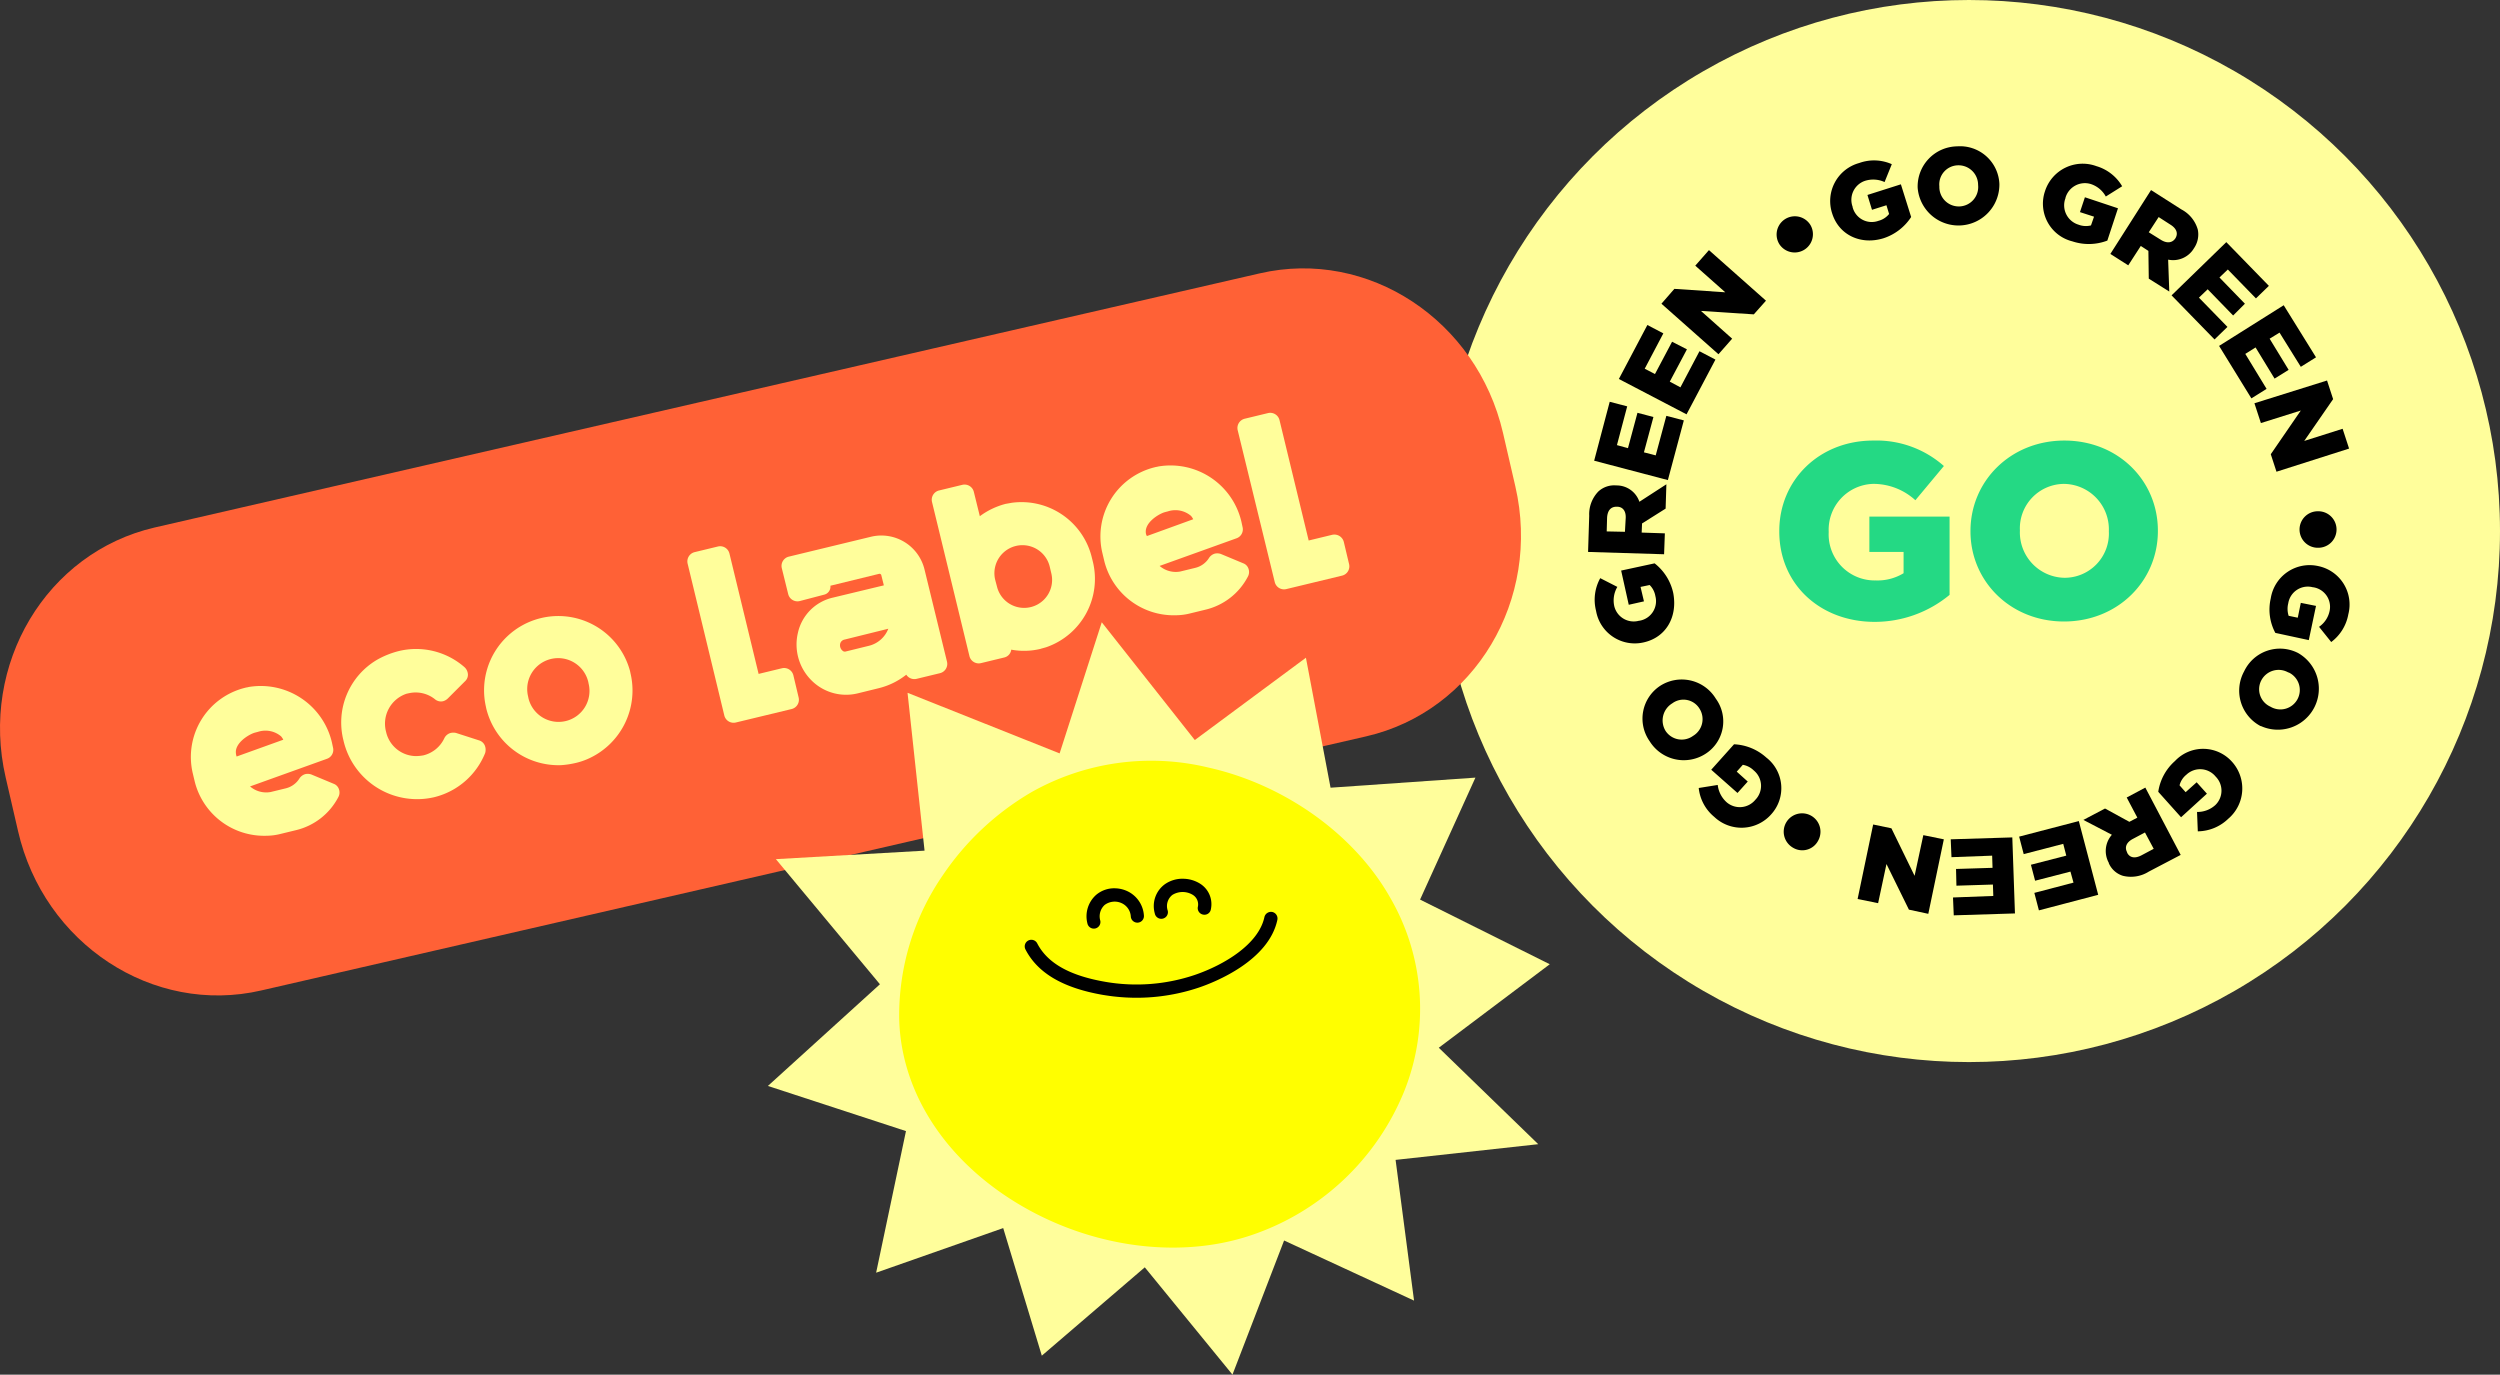 <svg xmlns="http://www.w3.org/2000/svg" viewBox="0 0 353.549 194.402">
  <rect x="0" y="0" width="353.549" height="194.402" fill="#333333" stroke="none"/>
  <defs>
    <style>
      .cls-1 {
        fill: #fffe9b;
      }

      .cls-2 {
        fill: #24d984;
      }

      .cls-3 {
        fill: #ff6136;
      }

      .cls-4 {
        fill: #fffe00;
      }
    </style>
  </defs>
  <g id="sticker_footer" data-name="sticker footer" transform="translate(-946.338 -5897)">
    <g id="go_green" data-name="go green" transform="translate(1149.689 5897)">
      <ellipse id="Ellipse_19" data-name="Ellipse 19" class="cls-1" cx="75.099" cy="75.099" rx="75.099" ry="75.099" transform="translate(0 0)"/>
      <g id="Groupe_97" data-name="Groupe 97" transform="translate(21.234 20.693)">
        <path id="Tracé_1497" data-name="Tracé 1497" d="M103.46,49.677h0a5.576,5.576,0,0,1,3.817-7.1,6.177,6.177,0,0,1,4.623.161l-1.021,2.527a3.844,3.844,0,0,0-2.8-.161,2.832,2.832,0,0,0-1.72,3.655v.054a2.786,2.786,0,0,0,3.655,1.935,2.83,2.83,0,0,0,1.505-.968l-.376-1.236-2.043.645-.645-2.1,4.731-1.505,1.451,4.623a7.379,7.379,0,0,1-3.924,3.01C107.545,54.192,104.427,52.795,103.46,49.677Z" transform="translate(-68.948 -40.212)"/>
        <path id="Tracé_1498" data-name="Tracé 1498" d="M126.2,44.356h0a5.674,5.674,0,0,1,5.591-5.86,5.565,5.565,0,0,1,5.967,5.322v.054a5.788,5.788,0,0,1-11.558.484Zm8.547-.376h0a2.769,2.769,0,0,0-2.9-2.8,2.7,2.7,0,0,0-2.58,2.957V44.2a2.748,2.748,0,1,0,5.483-.215Z" transform="translate(-79.59 -38.493)"/>
        <path id="Tracé_1499" data-name="Tracé 1499" d="M159.443,46.979h0a5.6,5.6,0,0,1,7.257-3.548,6.273,6.273,0,0,1,3.655,2.849l-2.312,1.451a3.72,3.72,0,0,0-2.15-1.774,2.857,2.857,0,0,0-3.548,1.935v.054a2.858,2.858,0,0,0,1.828,3.763,2.93,2.93,0,0,0,1.774.108l.43-1.236-1.989-.645.7-2.1,4.677,1.559-1.505,4.569a7.356,7.356,0,0,1-4.946.108A5.488,5.488,0,0,1,159.443,46.979Z" transform="translate(-94.826 -40.632)"/>
        <path id="Tracé_1500" data-name="Tracé 1500" d="M182.652,50l4.3,2.742a4.658,4.658,0,0,1,2.312,2.849,3.442,3.442,0,0,1-.538,2.634h0a3.425,3.425,0,0,1-3.655,1.613l.161,4.516-2.9-1.828-.054-3.924-1.075-.7-1.774,2.742L176.9,59.031Zm1.4,7.042c.86.538,1.613.43,2.043-.215h0c.43-.7.161-1.4-.7-1.935l-1.666-1.075-1.4,2.15Z" transform="translate(-103.038 -43.814)"/>
        <path id="Tracé_1501" data-name="Tracé 1501" d="M200.741,63.7l6.021,6.182-1.828,1.774-3.978-4.086L199.773,68.7l3.6,3.709-1.666,1.666-3.6-3.709-1.236,1.183,4.032,4.139-1.828,1.774L193,71.226Z" transform="translate(-110.483 -50.15)"/>
        <path id="Tracé_1502" data-name="Tracé 1502" d="M214.639,80.3l4.569,7.365-2.15,1.344-3.01-4.838-1.4.86,2.688,4.408-1.989,1.236-2.688-4.408-1.451.914,3.01,4.946-2.15,1.344L205.5,86.052Z" transform="translate(-116.263 -57.826)"/>
        <path id="Tracé_1503" data-name="Tracé 1503" d="M225.068,100.1l.86,2.634-4.086,5.913,5.429-1.72.914,2.8L217.918,113l-.806-2.473,4.247-6.182-5.645,1.774-.914-2.8Z" transform="translate(-120.564 -66.982)"/>
        <path id="Tracé_1504" data-name="Tracé 1504" d="M229.28,134.5h0a2.581,2.581,0,1,1,.108,5.161h-.054a2.581,2.581,0,1,1-.054-5.161Z" transform="translate(-126.067 -82.89)"/>
        <path id="Tracé_1505" data-name="Tracé 1505" d="M225.609,148.794h0a5.551,5.551,0,0,1,4.3,6.827,6.276,6.276,0,0,1-2.419,3.924l-1.72-2.15a3.61,3.61,0,0,0,1.505-2.312,2.794,2.794,0,0,0-2.312-3.279h-.054a2.8,2.8,0,0,0-3.494,2.258,3.231,3.231,0,0,0,.054,1.774l1.29.269.43-2.1,2.15.43-1.021,4.838-4.731-1.021a6.979,6.979,0,0,1-.645-4.892A5.565,5.565,0,0,1,225.609,148.794Z" transform="translate(-122.395 -89.442)"/>
        <path id="Tracé_1506" data-name="Tracé 1506" d="M219.146,171.248h0a5.8,5.8,0,0,1-5.268,10.321h-.054a5.663,5.663,0,0,1-2.312-7.741A5.6,5.6,0,0,1,219.146,171.248Zm-3.924,7.58h0a2.745,2.745,0,1,0,2.58-4.838h-.054a2.76,2.76,0,0,0-3.817,1.129A2.7,2.7,0,0,0,215.222,178.828Z" transform="translate(-118.728 -99.586)"/>
        <path id="Tracé_1507" data-name="Tracé 1507" d="M199.929,198.828h0a5.623,5.623,0,0,1-.538,8.064,6.294,6.294,0,0,1-4.3,1.774l-.108-2.742a3.756,3.756,0,0,0,2.58-.968,2.819,2.819,0,0,0,.054-4.032h0a2.825,2.825,0,0,0-4.139-.269,2.788,2.788,0,0,0-.968,1.505l.86.968,1.559-1.4,1.451,1.613-3.656,3.333-3.225-3.6a7.223,7.223,0,0,1,2.365-4.354A5.466,5.466,0,0,1,199.929,198.828Z" transform="translate(-108.864 -111.791)"/>
        <path id="Tracé_1508" data-name="Tracé 1508" d="M183.562,216.715l-4.516,2.365a4.729,4.729,0,0,1-3.655.591A3.2,3.2,0,0,1,173.4,217.9v-.054a3.47,3.47,0,0,1,.43-3.978l-4.032-2.1,3.064-1.613,3.44,1.882,1.129-.591-1.505-2.849,2.634-1.4Zm-6.773-2.258c-.914.484-1.183,1.183-.806,1.881v.054c.376.753,1.129.86,2.043.376l1.72-.914-1.236-2.312Z" transform="translate(-99.754 -116.508)"/>
        <path id="Tracé_1509" data-name="Tracé 1509" d="M164.081,226.429l-8.386,2.2-.645-2.473,5.537-1.451-.43-1.559-5,1.29-.591-2.258,5-1.29-.43-1.666-5.591,1.451L152.9,218.2l8.44-2.2Z" transform="translate(-91.939 -120.578)"/>
        <path id="Tracé_1510" data-name="Tracé 1510" d="M143.985,231.051l-8.655.269-.107-2.527,5.7-.215-.054-1.613-5.161.161-.054-2.365,5.161-.161-.054-1.72-5.752.215-.107-2.527,8.709-.269Z" transform="translate(-83.616 -122.566)"/>
        <path id="Tracé_1511" data-name="Tracé 1511" d="M120.4,229.533l-2.742-.591-3.172-6.451-1.183,5.537-2.9-.591,2.2-10.536,2.58.538,3.279,6.72,1.236-5.752,2.9.591Z" transform="translate(-72.286 -120.994)"/>
        <path id="Tracé_1512" data-name="Tracé 1512" d="M95.828,217.86h0a2.53,2.53,0,0,1-3.548.968,2.608,2.608,0,0,1-.968-3.548h0a2.6,2.6,0,0,1,4.516,2.58Z" transform="translate(-63.305 -119.642)"/>
        <path id="Tracé_1513" data-name="Tracé 1513" d="M78.868,205.691h0a5.6,5.6,0,0,1-8.064.376,6.119,6.119,0,0,1-2.2-4.086l2.688-.43a3.854,3.854,0,0,0,1.29,2.473,2.847,2.847,0,0,0,4.032-.376h0a2.817,2.817,0,0,0-.215-4.139,2.911,2.911,0,0,0-1.559-.806l-.86.968,1.559,1.4-1.451,1.613L70.374,199.4l3.225-3.6a7.3,7.3,0,0,1,4.569,1.882A5.483,5.483,0,0,1,78.868,205.691Z" transform="translate(-52.957 -111.237)"/>
        <path id="Tracé_1514" data-name="Tracé 1514" d="M62.736,189.255h0a5.675,5.675,0,0,1-7.9-1.774,5.546,5.546,0,0,1,1.505-7.849h0a5.638,5.638,0,0,1,7.849,1.828A5.438,5.438,0,0,1,62.736,189.255Zm-4.677-7.15h0a2.826,2.826,0,0,0-.968,3.924,2.725,2.725,0,0,0,3.871.7h0a2.76,2.76,0,0,0,.914-3.87A2.659,2.659,0,0,0,58.059,182.1Z" transform="translate(-46.125 -103.347)"/>
        <path id="Tracé_1515" data-name="Tracé 1515" d="M48.153,159.381h0a5.557,5.557,0,0,1-6.72-4.462,6.335,6.335,0,0,1,.591-4.623l2.419,1.236a3.763,3.763,0,0,0-.43,2.742,2.825,2.825,0,0,0,3.494,2.043h.054a2.805,2.805,0,0,0,2.258-3.494,2.863,2.863,0,0,0-.806-1.559l-1.29.269.484,2.043-2.15.484-1.075-4.838,4.731-1.021a7.284,7.284,0,0,1,2.634,4.193C52.991,155.78,51.324,158.683,48.153,159.381Z" transform="translate(-40.304 -89.225)"/>
        <path id="Tracé_1516" data-name="Tracé 1516" d="M39.5,136.969l.161-5.107a4.638,4.638,0,0,1,1.29-3.44,3.3,3.3,0,0,1,2.527-.86h.054a3.394,3.394,0,0,1,3.225,2.312l3.817-2.473-.108,3.44-3.333,2.1-.054,1.29,3.279.108-.108,2.957Zm5.322-4.784c.054-1.021-.43-1.613-1.236-1.613h-.054c-.86,0-1.29.591-1.344,1.559l-.054,1.935,2.58.054Z" transform="translate(-39.5 -79.606)"/>
        <path id="Tracé_1517" data-name="Tracé 1517" d="M41.1,114.032l2.2-8.332,2.473.645-1.451,5.483,1.559.43,1.344-5,2.258.591-1.344,5,1.666.43,1.505-5.591,2.473.645-2.258,8.44Z" transform="translate(-40.24 -69.572)"/>
        <path id="Tracé_1518" data-name="Tracé 1518" d="M47.6,93.133,51.632,85.5l2.258,1.183-2.634,5,1.451.753,2.419-4.569,2.1,1.075L54.8,93.51l1.505.806L59,89.209l2.258,1.183-4.086,7.741Z" transform="translate(-43.246 -60.231)"/>
        <path id="Tracé_1519" data-name="Tracé 1519" d="M58.8,73.38l1.828-2.1,7.2.484L63.584,68l1.935-2.2,8.064,7.15-1.72,1.935L64.391,74.4,68.8,78.325l-1.935,2.2Z" transform="translate(-48.425 -51.121)"/>
        <path id="Tracé_1520" data-name="Tracé 1520" d="M89.478,60.826h0a2.581,2.581,0,1,1,4.408-2.688h0a2.582,2.582,0,0,1-4.408,2.688Z" transform="translate(-62.438 -47.007)"/>
      </g>
      <g id="Groupe_98" data-name="Groupe 98" transform="translate(48.274 62.304)">
        <path id="Tracé_1521" data-name="Tracé 1521" class="cls-2" d="M89.8,128.748v-.054c0-7.2,5.644-12.794,13.278-12.794a14.368,14.368,0,0,1,10,3.6l-4.032,4.838a8.8,8.8,0,0,0-5.967-2.312,6.483,6.483,0,0,0-6.29,6.773v.054a6.51,6.51,0,0,0,6.666,6.827,7.066,7.066,0,0,0,3.924-1.021v-3.01H102.54v-5h11.343v11.074a16.607,16.607,0,0,1-10.7,3.817C95.552,141.488,89.8,136.22,89.8,128.748Z" transform="translate(-89.8 -115.9)"/>
        <path id="Tracé_1522" data-name="Tracé 1522" class="cls-2" d="M140.1,128.748v-.054c0-7.1,5.7-12.794,13.278-12.794s13.224,5.645,13.224,12.74v.054c0,7.1-5.7,12.794-13.278,12.794S140.1,135.79,140.1,128.748Zm19.568,0v-.054a6.427,6.427,0,0,0-6.343-6.666,6.281,6.281,0,0,0-6.236,6.558v.054a6.417,6.417,0,0,0,6.29,6.666A6.259,6.259,0,0,0,159.668,128.748Z" transform="translate(-113.06 -115.9)"/>
      </g>
    </g>
    <g id="eco_label" data-name="eco label" transform="translate(946.338 5934.953)">
      <g id="Groupe_110" data-name="Groupe 110" transform="translate(0 0)">
        <g id="Groupe_109" data-name="Groupe 109">
          <path id="Tracé_1528" data-name="Tracé 1528" class="cls-3" d="M2.529,79.518.785,71.961c-3.7-16.012,5.76-31.814,21.086-35.354L178.138.671c15.325-3.541,30.7,6.606,34.4,22.565l1.744,7.557c3.7,16.012-5.76,31.814-21.086,35.354L36.932,102.083C21.606,105.624,6.175,95.477,2.529,79.518Z" transform="translate(0.017 0.034)"/>
        </g>
      </g>
      <g id="Groupe_111" data-name="Groupe 111" transform="translate(26.988 20.436)">
        <path id="Tracé_1529" data-name="Tracé 1529" class="cls-1" d="M71,119.68l.159.74a1.338,1.338,0,0,1-.846,1.585l-10.886,3.911a3.5,3.5,0,0,0,2.907.793l2.167-.528a3.161,3.161,0,0,0,1.9-1.374,1.459,1.459,0,0,1,.846-.634,1.541,1.541,0,0,1,.846.053l3.171,1.321a1.225,1.225,0,0,1,.74.793,1.352,1.352,0,0,1-.106,1.11,9.143,9.143,0,0,1-5.972,4.65l-2.167.528a8.364,8.364,0,0,1-2.008.264,10.116,10.116,0,0,1-10.147-7.663l-.264-1.11a10.071,10.071,0,0,1,7.4-12.155c.159-.053.317-.053.476-.106A10.337,10.337,0,0,1,71,119.68Zm-6.87-.37a2.482,2.482,0,0,0-.317-.476,3.415,3.415,0,0,0-3.276-.634c-.211.053-.423.106-.581.159-1,.37-2.589,1.48-2.537,2.748a1.9,1.9,0,0,0,.106.581Z" transform="translate(-51.052 -73.089)"/>
        <path id="Tracé_1530" data-name="Tracé 1530" class="cls-1" d="M111.6,115.451a1.608,1.608,0,0,1,.053,1.11,10.43,10.43,0,0,1-7.029,6.183l-.211.053a10.683,10.683,0,0,1-12.789-8.033,10.286,10.286,0,0,1,4.756-11.415,12.412,12.412,0,0,1,3.012-1.215,10.387,10.387,0,0,1,9.354,2.272,1.5,1.5,0,0,1,.476,1,1.249,1.249,0,0,1-.423,1l-2.431,2.431a1.546,1.546,0,0,1-.634.37,1.305,1.305,0,0,1-1.163-.264,4.359,4.359,0,0,0-3.752-.846c-.106,0-.159.053-.264.053a4.463,4.463,0,0,0-2.907,5.39,4.379,4.379,0,0,0,4.228,3.435,6.506,6.506,0,0,0,1.057-.106,4.419,4.419,0,0,0,2.959-2.431,1.4,1.4,0,0,1,.9-.74,1.746,1.746,0,0,1,.74,0l3.276,1.057A1.286,1.286,0,0,1,111.6,115.451Z" transform="translate(-70.038 -68.437)"/>
        <path id="Tracé_1531" data-name="Tracé 1531" class="cls-1" d="M150.132,100.648l.053.264a10.568,10.568,0,0,1-5.76,12,9.6,9.6,0,0,1-1.955.687,12.9,12.9,0,0,1-2.061.317,10.511,10.511,0,0,1-10.622-8.033l-.053-.264a10.5,10.5,0,0,1,20.4-4.968Zm-5.919,1.48a4.377,4.377,0,0,0-8.508,2.061l.053.264a4.377,4.377,0,0,0,8.508-2.061Z" transform="translate(-88.012 -64.098)"/>
        <path id="Tracé_1532" data-name="Tracé 1532" class="cls-1" d="M198.926,92.6l.74,3.118a1.351,1.351,0,0,1-1,1.638l-7.874,1.9a1.351,1.351,0,0,1-1.638-1L183.97,76.8a1.351,1.351,0,0,1,1-1.638l3.276-.793a1.351,1.351,0,0,1,1.638,1l4.122,17.017,3.276-.793A1.351,1.351,0,0,1,198.926,92.6Z" transform="translate(-113.712 -55.471)"/>
        <path id="Tracé_1533" data-name="Tracé 1533" class="cls-1" d="M229.358,76.284l3.171,13a1.351,1.351,0,0,1-1,1.638l-3.276.793a1.355,1.355,0,0,1-1.48-.581,10.156,10.156,0,0,1-3.858,1.9l-3.012.74a6.9,6.9,0,0,1-6.5-1.8,7.156,7.156,0,0,1-1.955-6.764,6.553,6.553,0,0,1,4.915-4.968L223.6,78.5l-.37-1.48a.291.291,0,0,0-.264-.159l-6.923,1.691a1.165,1.165,0,0,1-.9,1.268l-3.435.9a1.351,1.351,0,0,1-1.638-1l-.9-3.646a1.351,1.351,0,0,1,1-1.638l11.573-2.8A6.277,6.277,0,0,1,229.358,76.284Zm-5.126,8.35-6.183,1.533a.788.788,0,0,0-.634.634,1,1,0,0,0,.423,1,.434.434,0,0,0,.37.053l3.224-.793A3.95,3.95,0,0,0,224.232,84.634Z" transform="translate(-125.595 -54.108)"/>
        <path id="Tracé_1534" data-name="Tracé 1534" class="cls-1" d="M271.989,68.228l.106.423a10.227,10.227,0,0,1-6.5,12.155c-.317.106-.581.159-.9.264a9.861,9.861,0,0,1-4.122.106,1.293,1.293,0,0,1-1,1.11l-3.276.793a1.351,1.351,0,0,1-1.638-1L249.37,60.3a1.351,1.351,0,0,1,1-1.638l3.276-.793a1.351,1.351,0,0,1,1.638,1l.846,3.435a10.565,10.565,0,0,1,3.646-1.744c.317-.053.581-.106.9-.159A10.232,10.232,0,0,1,271.989,68.228Zm-5.972,1.215a3.967,3.967,0,0,0-7.716,1.85l.264,1a3.954,3.954,0,0,0,7.663-1.955Z" transform="translate(-144.551 -47.691)"/>
        <path id="Tracé_1535" data-name="Tracé 1535" class="cls-1" d="M314.4,60.679l.159.74A1.338,1.338,0,0,1,313.714,63l-10.886,3.911a3.5,3.5,0,0,0,2.907.793l2.167-.528a3.161,3.161,0,0,0,1.9-1.374,1.459,1.459,0,0,1,.846-.634,1.542,1.542,0,0,1,.846.053l3.171,1.321a1.224,1.224,0,0,1,.74.793,1.352,1.352,0,0,1-.106,1.11,9.143,9.143,0,0,1-5.972,4.65l-2.167.528a8.364,8.364,0,0,1-2.008.264,10.116,10.116,0,0,1-10.147-7.663l-.264-1.11a10.071,10.071,0,0,1,7.4-12.155c.159-.053.317-.053.476-.106A10.292,10.292,0,0,1,314.4,60.679Zm-6.817-.37a2.48,2.48,0,0,0-.317-.476,3.415,3.415,0,0,0-3.276-.634c-.211.053-.423.106-.581.159-1,.37-2.589,1.48-2.537,2.748a1.065,1.065,0,0,0,.159.581Z" transform="translate(-165.824 -45.267)"/>
        <path id="Tracé_1536" data-name="Tracé 1536" class="cls-1" d="M346.179,56.9l.74,3.118a1.351,1.351,0,0,1-1,1.638l-7.874,1.9a1.351,1.351,0,0,1-1.638-1L331.17,41.1a1.351,1.351,0,0,1,1-1.638l3.276-.793a1.351,1.351,0,0,1,1.638,1l4.122,17.017,3.276-.793A1.381,1.381,0,0,1,346.179,56.9Z" transform="translate(-183.122 -38.637)"/>
      </g>
    </g>
    <g id="sun" transform="translate(1031.234 5967.3)">
      <g id="Groupe_114" data-name="Groupe 114" transform="translate(23.7 17.7)">
        <path id="Tracé_1537" data-name="Tracé 1537" class="cls-1" d="M77,108.925,89.4,124.1,96.7,105.131l18.378,8.5-2.61-19.9,20.174-2.221-14.066-13.64,15.695-11.808-18.341-9.143,7.829-17.249-20.488,1.425L99.786,22.716,84.073,34.357,70.914,17.7l-5.96,18.545L43.448,27.676,45.854,50,24.829,51.2,39.543,68.893,23.7,83.274l19.526,6.385-4.22,20.026,17.971-6.311,5.46,18.045Z" transform="translate(-23.7 -17.7)"/>
      </g>
      <g id="Groupe_115" data-name="Groupe 115" transform="translate(42.255 37.318)">
        <path id="Tracé_1538" data-name="Tracé 1538" class="cls-4" d="M173.73,190.773h0a35.627,35.627,0,0,0,21.654-20.359,31.337,31.337,0,0,0-2.017-27.447c-5.053-8.9-14.9-15.935-25.689-18.341a34.454,34.454,0,0,0-24.93,3.442,38.644,38.644,0,0,0-12.6,11.771,35,35,0,0,0-6.182,20.285c.222,9.828,5.867,19.082,15.473,25.356C149.929,192.328,163.069,194.364,173.73,190.773Z" transform="translate(-123.954 -123.701)"/>
      </g>
      <g id="Groupe_116" data-name="Groupe 116" transform="translate(78.302 53.972)">
        <path id="Tracé_1539" data-name="Tracé 1539" d="M322.972,213.684a4.587,4.587,0,0,1,2.221.666,3.417,3.417,0,0,1,1.573,3.628.917.917,0,0,1-1.073.777.93.93,0,0,1-.777-1.073,1.585,1.585,0,0,0-.74-1.74,2.764,2.764,0,0,0-2.85.019,2,2,0,0,0-.666,2.221.937.937,0,1,1-1.832.389,3.817,3.817,0,0,1,1.444-4.127A4.35,4.35,0,0,1,322.972,213.684Z" transform="translate(-318.719 -213.68)"/>
      </g>
      <g id="Groupe_117" data-name="Groupe 117" transform="translate(68.781 55.323)">
        <path id="Tracé_1540" data-name="Tracé 1540" d="M271.372,220.986a4.29,4.29,0,0,1,1.5.333,4.091,4.091,0,0,1,2.5,3.5.93.93,0,0,1-1.851.185,2.217,2.217,0,0,0-1.351-1.943,2.358,2.358,0,0,0-2.35.278,2.177,2.177,0,0,0-.611,2.239.942.942,0,0,1-.74,1.092.932.932,0,0,1-1.092-.74,4.055,4.055,0,0,1,1.259-4.035A3.96,3.96,0,0,1,271.372,220.986Z" transform="translate(-267.278 -220.983)"/>
      </g>
      <g id="Groupe_118" data-name="Groupe 118" transform="translate(60.018 58.66)">
        <path id="Tracé_1541" data-name="Tracé 1541" d="M232.805,251c-.592-.056-1.185-.148-1.777-.241-5.682-.981-9.272-3.091-10.994-6.441a.935.935,0,1,1,1.666-.851c1.444,2.795,4.59,4.571,9.661,5.441a25.791,25.791,0,0,0,12.622-.981c4.22-1.444,9.032-4.368,9.846-8.181a.958.958,0,0,1,1.11-.722.943.943,0,0,1,.722,1.11c-1.222,5.774-8.773,8.791-11.068,9.569A27.635,27.635,0,0,1,232.805,251Z" transform="translate(-219.929 -239.013)"/>
      </g>
    </g>
  </g>
</svg>
